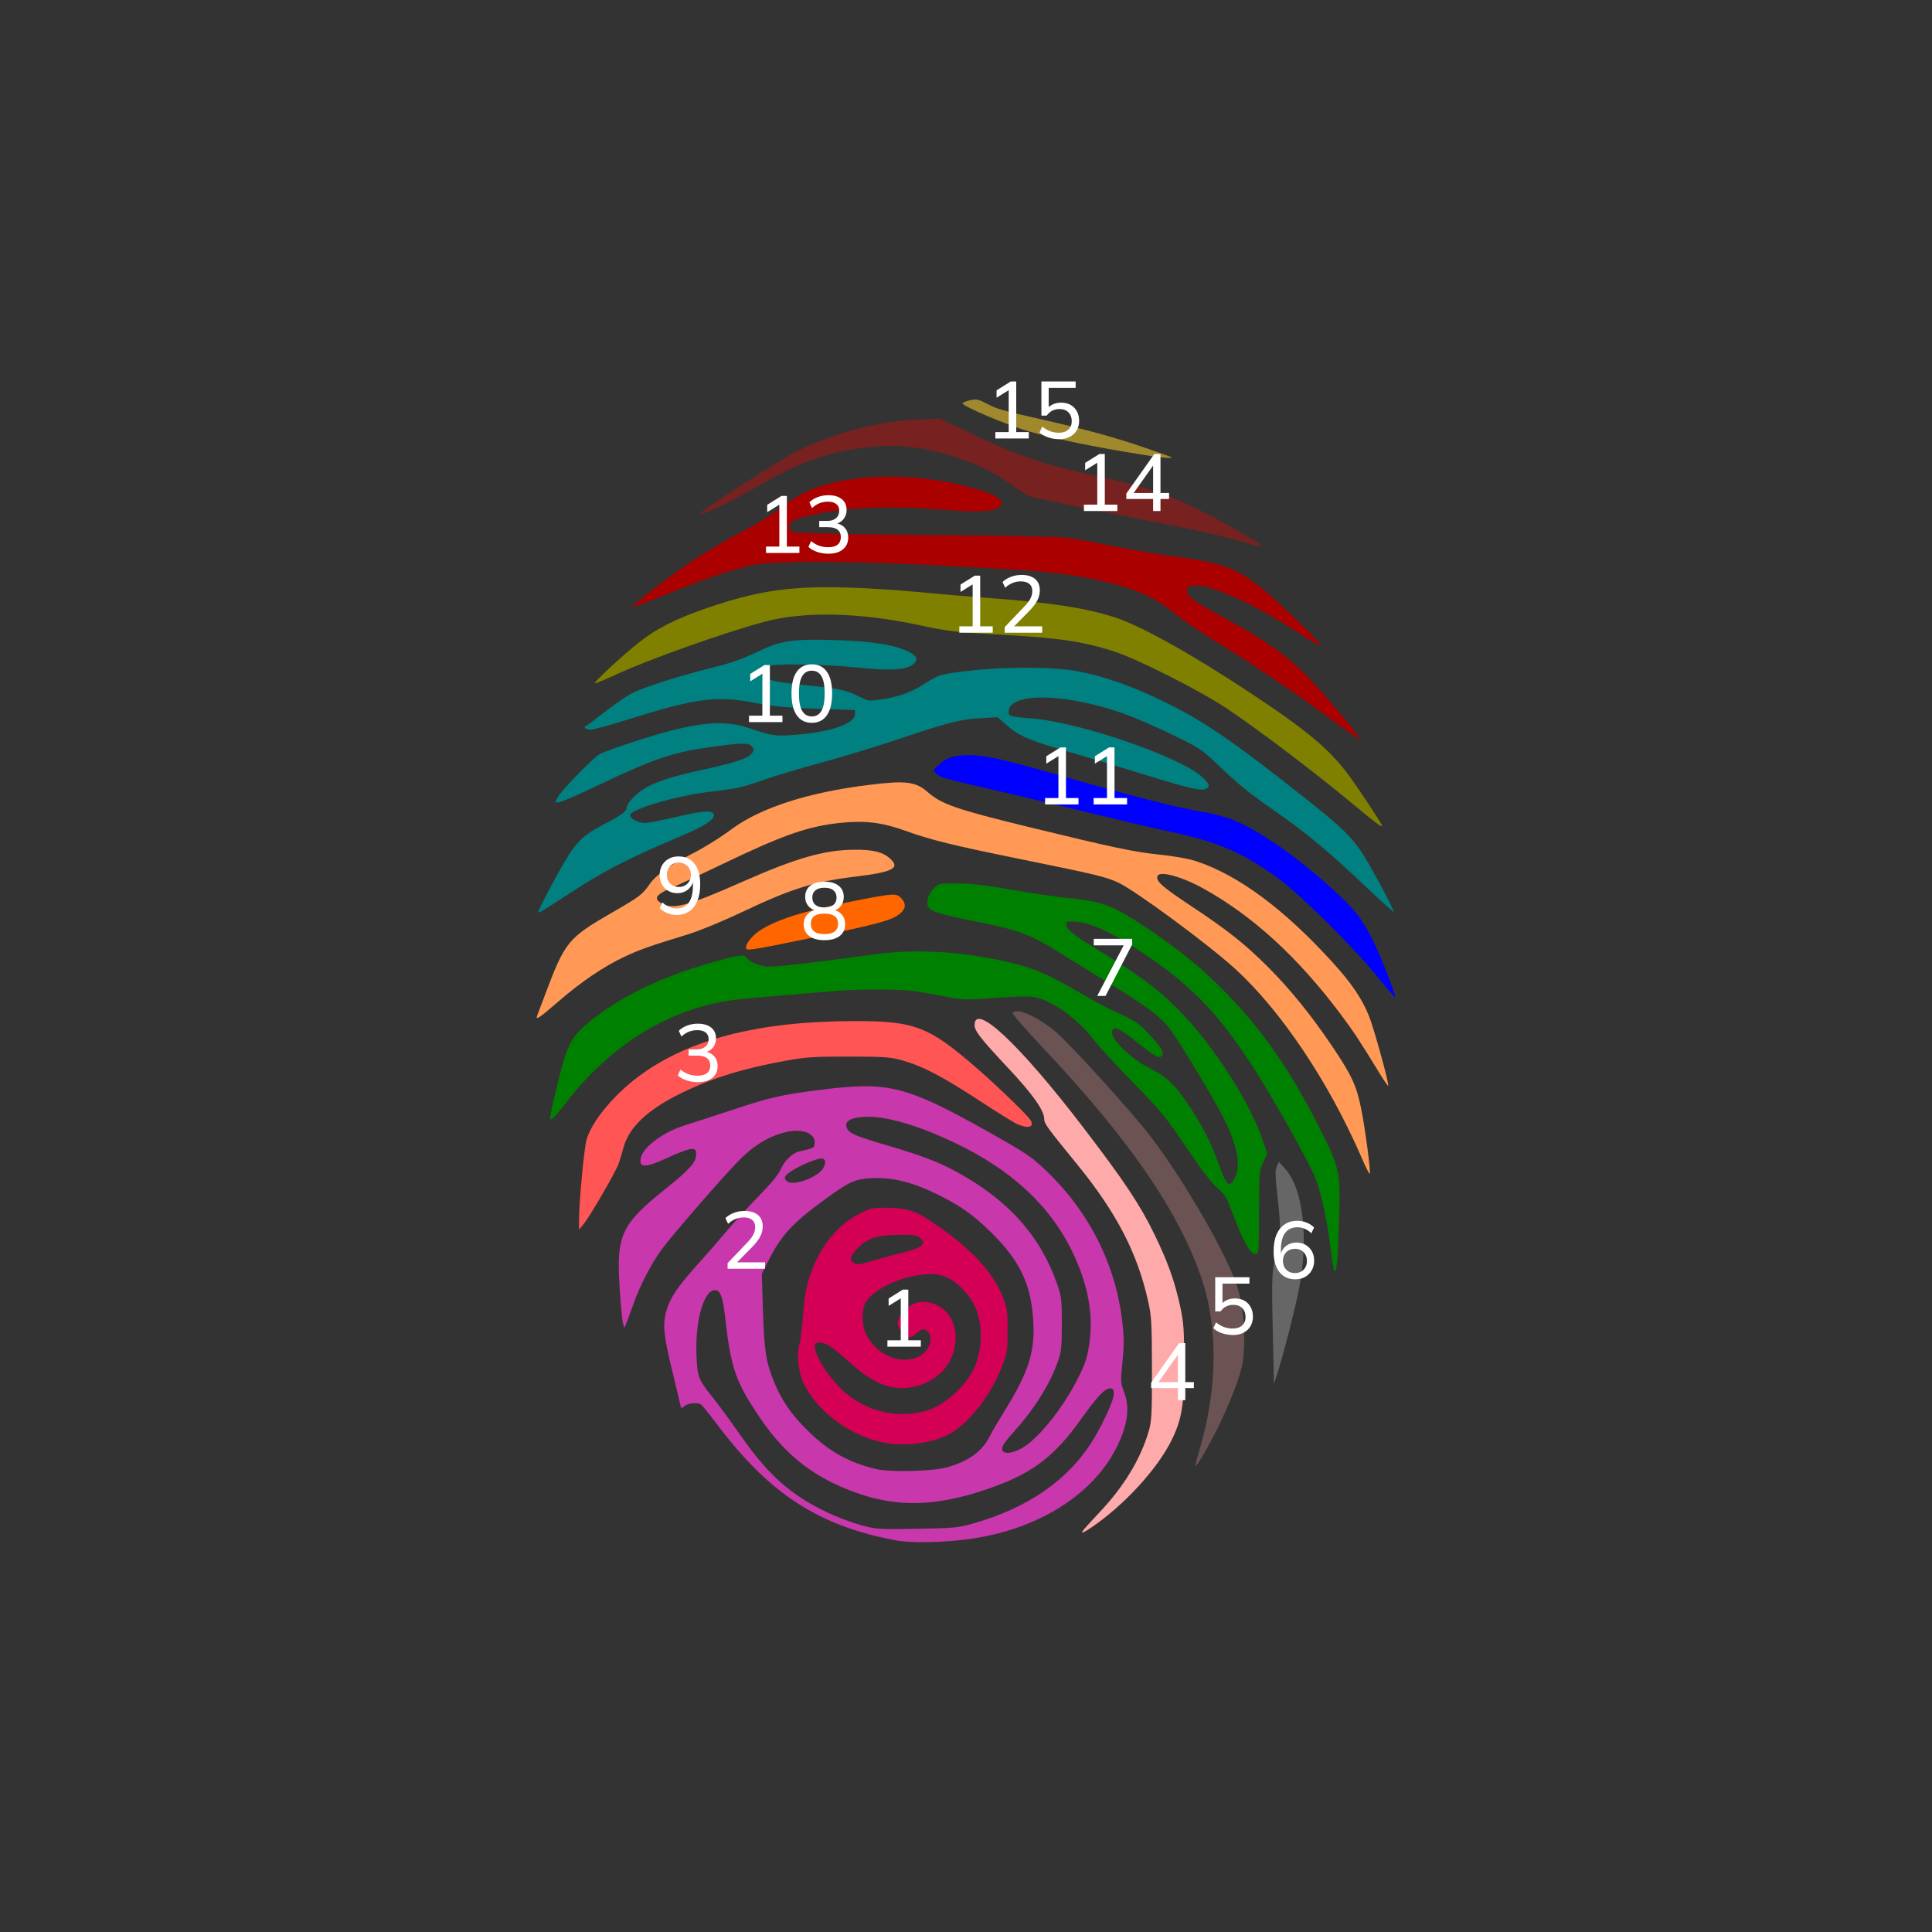 <svg xmlns="http://www.w3.org/2000/svg" xmlns:svg="http://www.w3.org/2000/svg" id="svg46706" width="800" height="800" version="1.1" viewBox="0 0 211.667 211.667"><rect x="0" y="0" width="211.667" height="211.667" fill="#333333" stroke="none"/><defs id="defs46703"><rect id="rect327232-3-6" width="617.001" height="951.625" x="2079.709" y="-1772.867"/><rect id="rect7967" width="617.001" height="951.625" x="2079.709" y="-1772.867"/><rect id="rect8909" width="617.001" height="951.625" x="2079.709" y="-1772.867"/><rect id="rect10201" width="617.001" height="951.625" x="2079.709" y="-1772.867"/><rect id="rect11265" width="617.001" height="951.625" x="2079.709" y="-1772.867"/><rect id="rect12463" width="617.001" height="951.625" x="2079.709" y="-1772.867"/><rect id="rect13790" width="617.001" height="951.625" x="2079.709" y="-1772.867"/><rect id="rect14336" width="617.001" height="951.625" x="2079.709" y="-1772.867"/><rect id="rect15344" width="617.001" height="951.625" x="2079.709" y="-1772.867"/><rect id="rect16208" width="617.001" height="951.625" x="2079.709" y="-1772.867"/><rect id="rect17282" width="617.001" height="951.625" x="2079.709" y="-1772.867"/><rect id="rect18152" width="617.001" height="951.625" x="2079.709" y="-1772.867"/><rect id="rect19706" width="617.001" height="951.625" x="2079.709" y="-1772.867"/><rect id="rect20354" width="617.001" height="951.625" x="2079.709" y="-1772.867"/><rect id="rect21920" width="617.001" height="951.625" x="2079.709" y="-1772.867"/><rect id="rect125938" width="2452.732" height="411.298" x="2079.709" y="-1772.867"/></defs><g id="layer1" transform="translate(38.912,-8.129)"><path id="circle57282" style="stroke-width:.265" d="m 178.443,225.087 a 0.397,0.397 0 0 1 -0.397,0.397 0.397,0.397 0 0 1 -0.397,-0.397 0.397,0.397 0 0 1 0.397,-0.397 0.397,0.397 0 0 1 0.397,0.397 z"/><path style="fill:#c837ab;fill-rule:evenodd;stroke-width:492.341;stroke-linecap:round;stroke-linejoin:round;paint-order:stroke fill markers;stop-color:#000" id="path2960" d="m 59.211,176.886 c -8.372,-1.577 -13.742,-5.035 -19.398,-12.494 -0.947,-1.248 -1.809,-2.324 -1.917,-2.391 -0.404,-0.249 -1.464,-0.149 -1.819,0.172 -0.352,0.319 -0.367,0.31 -0.49,-0.289 -0.07,-0.34 -0.456,-1.956 -0.858,-3.592 -0.931,-3.79 -1.057,-5.072 -0.642,-6.525 0.404,-1.418 1.231,-2.665 3.243,-4.894 0.89,-0.986 2.36,-2.671 3.267,-3.745 0.907,-1.074 2.554,-2.874 3.658,-4 1.325,-1.349 2.131,-2.336 2.369,-2.895 0.399,-0.941 1.283,-1.789 2.045,-1.961 1.599,-0.361 1.613,-0.368 1.671,-0.864 0.127,-1.078 -1.286,-1.663 -3.059,-1.267 -1.865,0.417 -3.56,1.427 -5.207,3.103 -1.936,1.969 -7.496,8.376 -8.553,9.855 -1.118,1.564 -2.354,3.957 -3.018,5.842 -0.306,0.87 -0.659,1.832 -0.784,2.139 l -0.227,0.558 -0.153,-0.535 c -0.084,-0.294 -0.248,-2.019 -0.363,-3.833 -0.374,-5.861 0.149,-6.987 5.068,-10.926 2.601,-2.083 3.308,-2.879 3.308,-3.723 0,-0.545 -0.055,-0.609 -0.531,-0.609 -0.292,0 -1.344,0.38 -2.337,0.844 -2.678,1.251 -3.44,1.282 -3.187,0.128 0.267,-1.215 2.469,-2.84 4.846,-3.576 0.716,-0.222 3.06,-0.983 5.209,-1.692 4.284,-1.413 5.242,-1.63 9.732,-2.201 7.308,-0.93 9.278,-0.436 18.191,4.564 4.129,2.316 4.78,2.748 6.279,4.165 4.849,4.585 7.786,10.398 8.511,16.846 0.177,1.575 0.177,2.486 -0.002,4.258 -0.216,2.138 -0.208,2.305 0.157,3.232 0.691,1.753 0.435,3.674 -0.824,6.174 -2.578,5.119 -8.527,8.865 -15.79,9.944 -2.956,0.439 -6.62,0.52 -8.394,0.186 z m 8.438,-1.832 c 6.127,-1.721 10.632,-4.882 13.282,-9.322 1.151,-1.928 2.185,-4.234 2.185,-4.873 0,-0.517 -0.068,-0.615 -0.427,-0.615 -0.563,0 -1.421,0.917 -3.22,3.442 -2.718,3.815 -5.055,5.66 -9.096,7.181 -5.891,2.217 -10.359,2.513 -14.952,0.989 -4.805,-1.595 -8.163,-4.12 -10.976,-8.254 -2.786,-4.095 -3.28,-5.518 -3.937,-11.351 -0.218,-1.941 -0.476,-2.665 -0.98,-2.762 -1.247,-0.24 -2.283,3.159 -2.138,7.015 0.093,2.481 0.203,2.77 1.814,4.765 0.578,0.716 1.926,2.555 2.995,4.086 3.052,4.372 5.511,6.559 9.526,8.474 1.048,0.5 2.701,1.123 3.673,1.385 1.708,0.46 1.914,0.474 6.139,0.404 4.029,-0.067 4.508,-0.111 6.112,-0.562 z m -2.873,-6.149 c 2.378,-0.651 3.869,-1.713 4.706,-3.352 0.259,-0.508 1.018,-1.805 1.686,-2.884 2.641,-4.263 3.335,-6.469 3.117,-9.905 -0.253,-3.978 -1.466,-6.514 -4.589,-9.591 -1.965,-1.937 -3.304,-2.89 -5.81,-4.138 -2.757,-1.373 -4.956,-1.931 -7.22,-1.831 -1.822,0.08 -2.454,0.35 -4.838,2.065 -3.823,2.751 -5.109,4.116 -6.526,6.929 l -0.75,1.488 0.121,4 c 0.132,4.388 0.344,5.736 1.236,7.88 0.862,2.07 1.889,3.55 3.698,5.328 2.311,2.271 4.51,3.494 7.556,4.2 1.484,0.344 6.08,0.23 7.611,-0.19 z m 8.061,-2.007 c 1.759,-0.878 4.426,-4.085 6.173,-7.422 1.026,-1.961 1.266,-2.725 1.497,-4.778 0.328,-2.911 -0.339,-6.151 -1.947,-9.453 -2.773,-5.694 -7.736,-9.902 -15.342,-13.007 -2.699,-1.101 -5.273,-1.759 -6.886,-1.759 -2.008,0 -2.869,0.468 -2.416,1.314 0.289,0.539 0.959,0.818 4.422,1.838 3.698,1.089 5.544,1.79 7.478,2.84 5.718,3.105 9.259,7.049 11.104,12.37 0.462,1.334 0.503,1.68 0.501,4.333 -0.002,2.512 -0.055,3.039 -0.422,4.093 -0.833,2.394 -2.497,5.098 -4.558,7.403 -0.576,0.644 -1.181,1.376 -1.345,1.626 -0.663,1.011 0.274,1.334 1.742,0.601 z M 49.472,137.369 c 0.529,-0.201 1.199,-0.593 1.49,-0.872 0.555,-0.531 0.7,-1.261 0.283,-1.421 -0.519,-0.2 -3.462,1.134 -4.04,1.83 -0.176,0.212 -0.174,0.331 0.007,0.55 0.316,0.381 1.111,0.35 2.26,-0.086 z"/><path style="fill:#f55;fill-rule:evenodd;stroke-width:492.341;stroke-linecap:round;stroke-linejoin:round;paint-order:stroke fill markers;stop-color:#000" id="path3036" d="m 24.525,141.888 c -0.016,-1.807 0.554,-7.965 0.825,-8.906 0.569,-1.974 2.892,-4.803 5.647,-6.879 5.437,-4.095 13.174,-6.092 23.656,-6.105 6.727,-0.01 8.2,0.568 13.673,5.352 2.261,1.976 5.446,5.075 5.695,5.541 0.409,0.764 -0.372,0.928 -1.596,0.336 -0.419,-0.203 -2.308,-1.381 -4.198,-2.618 -3.889,-2.545 -6.114,-3.702 -8.272,-4.301 -1.339,-0.372 -1.926,-0.414 -5.86,-0.419 -3.778,-0.01 -4.7,0.053 -6.79,0.427 -4.72,0.845 -8.112,1.89 -11.534,3.553 -3.739,1.817 -5.817,3.788 -6.402,6.074 -0.128,0.5 -0.354,1.254 -0.502,1.675 -0.314,0.894 -3.096,5.693 -3.83,6.607 l -0.503,0.627 z"/><path style="fill:#faa;fill-rule:evenodd;stroke-width:492.341;stroke-linecap:round;stroke-linejoin:round;paint-order:stroke fill markers;stop-color:#000" id="path3151" d="m 79.878,175.639 c 0.195,-0.23 1.024,-1.134 1.843,-2.009 2.577,-2.756 4.354,-5.724 5.229,-8.735 0.311,-1.069 0.351,-1.854 0.344,-6.79 -0.007,-5.048 -0.047,-5.756 -0.416,-7.411 -1.179,-5.287 -3.471,-9.713 -7.749,-14.961 -3.382,-4.149 -3.64,-4.506 -3.64,-5.035 0,-0.889 -1.279,-2.709 -3.766,-5.358 -3.168,-3.376 -3.861,-4.255 -3.861,-4.902 0,-2.53 4.951,2.126 11.866,11.159 4.541,5.932 6.256,8.509 7.861,11.813 1.452,2.989 2.213,5.13 2.812,7.906 0.362,1.678 0.422,2.517 0.429,5.953 0.009,4.731 -0.249,6.343 -1.387,8.65 -1.555,3.154 -5.224,7.146 -8.778,9.55 -1.026,0.694 -1.275,0.748 -0.786,0.171 z"/><path style="fill:#6c5353;fill-rule:evenodd;stroke-width:492.341;stroke-linecap:round;stroke-linejoin:round;paint-order:stroke fill markers;stop-color:#000" id="path3264" d="m 92.05,168.695 c -0.002,-0.11 0.2,-0.882 0.449,-1.717 1.968,-6.574 2.065,-13.309 0.27,-18.67 -2.464,-7.361 -7.911,-15.295 -17.448,-25.417 -1.86,-1.973 -3.331,-3.669 -3.271,-3.767 0.403,-0.652 2.758,0.386 4.739,2.089 1.678,1.442 8.382,8.837 10.351,11.419 3.65,4.785 8.294,12.807 9.45,16.324 0.586,1.783 0.891,4.224 0.806,6.451 -0.07,1.848 -0.176,2.418 -0.772,4.186 -0.379,1.125 -1.266,3.218 -1.969,4.651 -1.254,2.552 -2.598,4.847 -2.607,4.451 z"/><path style="fill:green;fill-rule:evenodd;stroke-width:492.341;stroke-linecap:round;stroke-linejoin:round;paint-order:stroke fill markers;stop-color:#000" id="path3340" d="m 106.858,144.832 c -0.387,-3.143 -1.032,-6.067 -1.713,-7.773 -0.281,-0.703 -1.598,-3.203 -2.927,-5.556 -6.004,-10.631 -9.207,-14.457 -15.846,-18.924 -3.163,-2.128 -5.762,-3.364 -7.28,-3.46 -1.093,-0.069 -1.184,-0.046 -1.184,0.305 0,0.482 0.806,1.145 3.101,2.548 4.88,2.984 6.824,4.411 9.102,6.684 3.798,3.788 8.04,10.384 9.407,14.63 l 0.403,1.252 -0.449,0.995 c -0.435,0.963 -0.449,1.138 -0.449,5.456 0,3.965 -0.034,4.468 -0.301,4.52 -0.647,0.126 -1.378,-1.186 -2.855,-5.126 -0.414,-1.104 -0.676,-1.495 -1.432,-2.132 -0.618,-0.521 -1.737,-1.985 -3.373,-4.414 -2.231,-3.312 -2.746,-3.94 -5.808,-7.076 -1.848,-1.893 -3.752,-3.955 -4.231,-4.582 -1.937,-2.536 -4.873,-4.615 -6.849,-4.849 -0.53,-0.063 -2.429,0 -4.221,0.133 -3.13,0.237 -3.338,0.231 -5.325,-0.157 -1.137,-0.222 -2.654,-0.486 -3.37,-0.587 -1.671,-0.235 -6.115,-0.24 -8.743,-0.01 -1.126,0.099 -3.679,0.311 -5.674,0.471 -1.995,0.16 -4.339,0.378 -5.209,0.484 -7.083,0.861 -13.693,4.911 -18.64,11.421 -0.999,1.314 -1.638,1.934 -1.638,1.587 0,-0.524 1.154,-5.357 1.596,-6.684 0.609,-1.829 1.11,-2.572 2.539,-3.763 3.586,-2.99 8.405,-5.274 14.654,-6.945 2.012,-0.538 2.524,-0.579 2.735,-0.22 0.226,0.386 1.174,0.812 2.105,0.947 0.763,0.11 3.913,-0.24 11.997,-1.333 3.504,-0.474 7.383,-0.403 11.13,0.204 5.149,0.834 7.084,1.524 11.342,4.048 1.249,0.74 2.94,1.647 3.759,2.016 2.329,1.049 2.551,1.198 3.854,2.58 1.279,1.355 1.623,1.974 1.285,2.311 -0.295,0.295 -0.8,0.01 -2.805,-1.611 -1.9,-1.531 -2.613,-1.786 -2.613,-0.934 0,0.837 2.196,2.915 4.064,3.847 1.966,0.981 2.837,1.82 4.489,4.327 1.405,2.132 2.279,3.851 3.049,5.998 0.943,2.631 1.232,2.898 1.838,1.705 0.696,-1.37 0.288,-3.514 -1.254,-6.593 -1.044,-2.085 -4.727,-8.185 -5.878,-9.734 -0.94,-1.266 -2.626,-2.538 -6.483,-4.891 -1.9,-1.159 -4.484,-2.754 -5.744,-3.545 -3.007,-1.888 -4.475,-2.428 -9.016,-3.318 -3.983,-0.78 -5.08,-1.136 -5.26,-1.703 -0.186,-0.587 0.091,-1.377 0.683,-1.943 0.555,-0.53 0.592,-0.537 2.642,-0.519 1.493,0.013 3.155,0.208 5.893,0.692 2.098,0.37 4.734,0.761 5.86,0.869 4.02,0.385 5.205,0.823 8.85,3.274 3.539,2.38 5.731,4.144 8.181,6.587 4.464,4.449 7.66,9.037 11.079,15.907 1.96,3.938 2.029,4.299 1.859,9.767 -0.128,4.123 -0.239,5.395 -0.473,5.395 -0.074,0 -0.278,-1.159 -0.452,-2.576 z"/><path style="fill:#666;fill-rule:evenodd;stroke-width:492.341;stroke-linecap:round;stroke-linejoin:round;paint-order:stroke fill markers;stop-color:#000" id="path3416" d="m 100.527,153.733 c -0.133,-6.069 -0.108,-6.48 0.532,-8.737 0.367,-1.296 0.364,-2.417 -0.016,-5.827 -0.249,-2.232 -0.263,-2.846 -0.075,-3.255 l 0.231,-0.505 0.718,0.806 c 1.949,2.189 2.562,7.616 1.485,13.146 -0.427,2.19 -1.588,6.738 -2.304,9.023 l -0.437,1.395 z"/><path style="fill:#f95;fill-rule:evenodd;stroke-width:492.341;stroke-linecap:round;stroke-linejoin:round;paint-order:stroke fill markers;stop-color:#000" id="path3566" d="m 110.28,134.998 c -3.592,-8.3 -8.817,-16.109 -13.869,-20.724 -2.915,-2.663 -10.88,-8.541 -12.798,-9.444 -1.349,-0.635 -2.386,-0.884 -10.949,-2.624 -7.198,-1.462 -9.603,-2.056 -12.352,-3.047 -2.553,-0.92 -4.419,-1.153 -7.079,-0.884 -3.579,0.363 -6.289,1.303 -12.855,4.459 -2.329,1.119 -4.904,2.32 -5.723,2.668 -1.748,0.743 -2.019,1.216 -1,1.743 1.249,0.646 2.85,0.205 8.788,-2.418 5.883,-2.599 8.922,-3.47 12.211,-3.502 2.086,-0.019 3.144,0.241 3.96,0.977 1.134,1.022 0.295,1.47 -3.654,1.948 -4.749,0.575 -7.094,1.304 -12.618,3.925 -2.081,0.987 -4.61,2.029 -5.86,2.413 -4.358,1.341 -5.203,1.639 -6.929,2.44 -2.285,1.061 -4.821,2.778 -7.361,4.985 -2.053,1.783 -2.474,2.056 -2.24,1.452 0.069,-0.179 0.419,-1.106 0.777,-2.06 2.27,-6.049 2.533,-6.375 7.472,-9.227 3.009,-1.738 3.283,-1.948 4.116,-3.159 0.6,-0.872 2.273,-2.081 4.251,-3.072 1.539,-0.771 3.26,-1.831 4.718,-2.906 3.166,-2.333 8.373,-4.004 15.036,-4.824 4.037,-0.497 5.095,-0.361 6.452,0.83 1.461,1.282 3.182,1.878 10.762,3.725 9.575,2.333 11.738,2.791 14.552,3.084 1.74,0.181 3.246,0.452 4.102,0.739 4.616,1.544 9.573,5.226 14.883,11.056 2.042,2.242 3.18,3.908 3.974,5.82 0.534,1.286 2.269,7.574 2.128,7.714 -0.037,0.037 -0.467,-0.586 -0.955,-1.385 -2.187,-3.583 -2.828,-4.554 -4.269,-6.475 -4.673,-6.228 -9.576,-10.72 -14.98,-13.727 -2.387,-1.328 -4.855,-2.004 -5.068,-1.388 -0.192,0.557 0.468,1.146 3.648,3.258 4.085,2.712 5.924,4.172 8.494,6.741 2.347,2.345 4.658,5.193 6.871,8.464 2.254,3.332 2.772,4.431 3.287,6.962 0.46,2.265 1.092,7.056 0.95,7.199 -0.047,0.047 -0.44,-0.734 -0.874,-1.736 z"/><path style="fill:#f60;fill-rule:evenodd;stroke-width:492.341;stroke-linecap:round;stroke-linejoin:round;paint-order:stroke fill markers;stop-color:#000" id="path3642" d="m 42.857,112.089 c -0.215,-0.347 0.512,-1.363 1.41,-1.968 1.893,-1.277 5.157,-2.28 11.21,-3.443 3.556,-0.683 3.834,-0.692 4.354,-0.138 0.519,0.552 0.513,1.077 -0.017,1.575 -0.86,0.807 -2.18,1.177 -9.998,2.801 -5.622,1.168 -6.835,1.372 -6.958,1.173 z"/><path style="fill:#00f;fill-rule:evenodd;stroke-width:492.341;stroke-linecap:round;stroke-linejoin:round;paint-order:stroke fill markers;stop-color:#000" id="path3829" d="m 112.031,115.182 c -2.526,-3.145 -8.239,-8.832 -10.746,-10.696 -3.89,-2.892 -6.714,-4.122 -12.073,-5.255 -1.507,-0.319 -5.651,-1.291 -9.209,-2.159 -3.558,-0.869 -8.101,-1.952 -10.096,-2.408 -5.227,-1.193 -5.888,-1.383 -6.263,-1.797 -0.328,-0.362 -0.319,-0.388 0.341,-0.993 0.815,-0.747 1.702,-1.019 3.317,-1.017 1.665,0 3.701,0.459 9.767,2.193 7.955,2.274 12.787,3.517 15.346,3.948 3.311,0.558 4.957,1.256 8.427,3.573 3.173,2.12 7.535,5.906 9.007,7.82 0.456,0.593 1.19,1.808 1.629,2.7 0.855,1.734 2.589,6.17 2.462,6.298 -0.042,0.042 -0.902,-0.951 -1.91,-2.207 z"/><path style="fill:teal;fill-rule:evenodd;stroke-width:492.341;stroke-linecap:round;stroke-linejoin:round;paint-order:stroke fill markers;stop-color:#000" id="path3905" d="m 20.052,108.065 c 0,-0.239 1.798,-3.682 2.856,-5.469 1.321,-2.231 2.076,-2.962 4.235,-4.098 1.991,-1.047 2.582,-1.462 2.582,-1.809 0,-0.467 0.909,-1.505 1.828,-2.085 1.223,-0.773 3.062,-1.388 6.179,-2.067 3.577,-0.779 5.038,-1.224 5.534,-1.686 0.492,-0.459 0.508,-0.617 0.103,-1.022 -0.343,-0.343 -1.268,-0.303 -4.84,0.208 -3.738,0.535 -5.808,1.241 -11.408,3.889 -3.959,1.872 -4.949,2.274 -5.137,2.086 -0.068,-0.068 0.113,-0.44 0.402,-0.826 0.814,-1.089 3.841,-4.148 4.388,-4.433 0.82,-0.429 5.34,-1.929 7.513,-2.494 4.267,-1.109 6.498,-1.177 9.135,-0.277 2.298,0.784 2.62,0.825 4.993,0.633 3.764,-0.304 6.333,-1.21 6.333,-2.231 v -0.458 l -4.186,-0.146 c -3.3,-0.115 -4.714,-0.249 -6.682,-0.631 -4.274,-0.83 -6.506,-0.543 -13.927,1.789 -1.973,0.62 -3.831,1.127 -4.128,1.127 -0.573,0 -0.905,-0.272 -0.515,-0.423 0.127,-0.049 1.11,-0.782 2.185,-1.629 1.074,-0.847 2.456,-1.768 3.069,-2.049 1.527,-0.698 5.204,-1.851 8.557,-2.686 2.047,-0.509 3.336,-0.959 4.837,-1.687 2.648,-1.284 3.911,-1.479 8.638,-1.334 3.849,0.119 6.315,0.485 7.781,1.155 1.136,0.519 1.365,0.902 0.848,1.419 -0.695,0.695 -2.451,0.816 -6.243,0.43 -3.834,-0.39 -9.252,-0.455 -10.047,-0.119 -0.316,0.133 -0.512,0.358 -0.512,0.588 0,0.78 1.121,1.103 5.209,1.497 3.193,0.308 4.23,0.528 5.475,1.159 1.114,0.565 1.148,0.57 2.545,0.368 1.856,-0.268 3.306,-0.791 4.703,-1.698 1.559,-1.012 1.768,-1.074 4.896,-1.435 4.169,-0.482 9.439,-0.447 12.09,0.082 2.925,0.583 5.984,1.678 9.451,3.383 4.29,2.11 7.588,4.382 15.627,10.766 3.633,2.885 4.725,3.943 5.907,5.726 0.891,1.343 3.578,6.367 3.462,6.473 -0.037,0.034 -1.53,-1.322 -3.317,-3.013 -3.838,-3.632 -6.323,-5.693 -9.708,-8.053 -2.913,-2.03 -3.903,-2.834 -6.324,-5.137 -1.668,-1.586 -1.998,-1.805 -4.651,-3.098 -1.571,-0.765 -3.747,-1.734 -4.837,-2.154 -6.546,-2.519 -13.366,-2.756 -13.366,-0.463 0,0.475 0.195,0.529 2.604,0.716 5.213,0.404 16.309,4.238 18.64,6.44 0.792,0.748 0.865,1.002 0.366,1.268 -0.491,0.263 -2.025,-0.097 -6.955,-1.633 -2.325,-0.724 -5.715,-1.745 -7.534,-2.268 -4.701,-1.352 -5.938,-1.864 -7.229,-2.994 l -1.086,-0.951 -1.868,0.105 c -2.234,0.125 -3.484,0.446 -9.216,2.363 -2.404,0.804 -6.106,1.929 -8.226,2.501 -2.12,0.571 -4.799,1.367 -5.953,1.768 -2.844,0.989 -3.2,1.07 -6.185,1.415 -3.588,0.415 -8.68,1.885 -8.807,2.543 -0.076,0.393 0.851,0.889 1.658,0.889 0.328,0 1.846,-0.298 3.372,-0.661 3.054,-0.728 4.142,-0.777 4.142,-0.185 0,0.512 -1.132,1.232 -3.535,2.249 -6.031,2.552 -8.587,3.873 -12.582,6.502 -2.532,1.666 -3.137,2.026 -3.137,1.864 z"/><path style="fill:olive;fill-rule:evenodd;stroke-width:492.341;stroke-linecap:round;stroke-linejoin:round;paint-order:stroke fill markers;stop-color:#000" id="path3981" d="M 108.974,95.945 C 105.036,92.671 98.783,87.942 95.487,85.744 92.615,83.829 85.833,80.387 83.258,79.538 79.805,78.4 77.063,77.999 70.28,77.641 65.953,77.413 64.915,77.289 61.909,76.642 55.291,75.217 49.213,75.078 44.837,76.249 c -4.308,1.153 -12.691,4.132 -16.201,5.756 -1.262,0.584 -2.332,1.026 -2.376,0.981 -0.122,-0.122 2.848,-2.885 4.707,-4.377 1.995,-1.602 4.171,-2.703 7.754,-3.925 5.416,-1.846 9.031,-2.367 15.188,-2.188 2.097,0.061 5.53,0.278 7.627,0.483 2.098,0.205 5.613,0.503 7.813,0.663 6.697,0.486 10.53,1.067 13.766,2.087 2.874,0.905 8.388,3.972 14.975,8.329 6.234,4.123 8.687,6.179 10.776,9.028 1.139,1.553 3.641,5.33 3.641,5.496 0,0.252 -0.567,-0.171 -3.535,-2.638 z"/><path style="fill:#a00;fill-rule:evenodd;stroke-width:492.341;stroke-linecap:round;stroke-linejoin:round;paint-order:stroke fill markers;stop-color:#000" id="path4057" d="m 106.636,86.732 c -3.69,-2.716 -7.983,-5.619 -11.8,-7.978 -2.779,-1.718 -3.894,-2.478 -5.349,-3.645 -2.177,-1.746 -4.651,-2.739 -8.967,-3.598 -2.961,-0.589 -5.127,-0.802 -12.286,-1.207 -8.494,-0.481 -16.013,-0.707 -19.998,-0.603 -3.375,0.088 -4.147,0.166 -5.674,0.571 -2.352,0.624 -4.811,1.492 -8.734,3.086 -1.785,0.725 -3.32,1.294 -3.411,1.263 -0.261,-0.087 3.802,-3.222 6.564,-5.065 1.381,-0.922 3.769,-2.324 5.305,-3.116 1.66,-0.856 3.359,-1.896 4.186,-2.563 0.765,-0.617 1.978,-1.407 2.694,-1.756 4.036,-1.962 10.674,-2.332 16.836,-0.937 3.991,0.903 5.504,1.725 4.583,2.49 -0.619,0.514 -2.288,0.599 -6.018,0.308 -5.9,-0.46 -10.207,-0.317 -14.045,0.465 -2.298,0.468 -2.937,0.77 -2.937,1.385 0,0.368 0.131,0.486 0.698,0.63 0.39,0.099 6.723,0.222 14.371,0.279 7.88,0.059 14.343,0.187 15.255,0.301 0.87,0.109 3.217,0.527 5.216,0.929 1.999,0.402 4.678,0.867 5.953,1.033 5.861,0.761 7.39,1.295 10.222,3.564 1.947,1.56 6.65,6.116 6.486,6.282 -0.066,0.067 -1.071,-0.495 -2.232,-1.249 -3.128,-2.03 -5.665,-3.42 -7.915,-4.337 -2.122,-0.865 -3.281,-1.131 -4.066,-0.934 -0.388,0.098 -0.468,0.216 -0.421,0.62 0.071,0.61 0.581,0.965 4.337,3.019 4.023,2.2 6.261,3.745 8.346,5.763 1.742,1.686 6.388,7.195 6.214,7.369 -0.045,0.045 -1.58,-1.021 -3.411,-2.368 z"/><path style="fill:#782121;fill-rule:evenodd;stroke-width:492.341;stroke-linecap:round;stroke-linejoin:round;paint-order:stroke fill markers;stop-color:#000" id="path4133" d="m 96.51,67.286 c -1.177,-0.352 -4.483,-1.098 -7.348,-1.658 -7.17,-1.402 -14.21,-2.837 -15.034,-3.065 -0.377,-0.104 -1.353,-0.692 -2.168,-1.306 -3.234,-2.437 -8.801,-4.261 -13.007,-4.261 -4.759,0 -9.014,1.143 -13.386,3.598 -4.151,2.33 -4.624,2.581 -6.233,3.305 -0.909,0.409 -1.688,0.709 -1.731,0.665 -0.19,-0.19 9.049,-6.163 10.965,-7.089 4.098,-1.981 8.772,-3.192 13.062,-3.384 l 2.418,-0.109 2.603,1.246 c 5.837,2.795 8.484,3.726 14.006,4.928 6.416,1.396 8.582,2.143 13.143,4.532 2.265,1.186 5.501,3.075 5.501,3.21 0,0.161 -0.749,-0.01 -2.79,-0.613 z"/><path style="fill:#d40055;fill-rule:evenodd;stroke-width:492.341;stroke-linecap:round;stroke-linejoin:round;paint-order:stroke fill markers;stop-color:#000" id="path4246" d="m 57.197,166.018 c -3.461,-0.933 -6.594,-3.386 -8.047,-6.302 -0.602,-1.208 -0.811,-3.194 -0.464,-4.413 0.115,-0.403 0.291,-1.85 0.392,-3.215 0.143,-1.934 0.311,-2.868 0.762,-4.228 1.047,-3.156 3.013,-5.585 5.524,-6.82 1.149,-0.565 1.362,-0.607 3.007,-0.588 2.07,0.024 3.03,0.334 4.85,1.563 4.307,2.909 6.747,5.543 7.851,8.475 0.351,0.932 0.414,1.464 0.408,3.429 -0.007,2.153 -0.052,2.441 -0.6,3.885 -1.192,3.14 -3.655,6.3 -5.801,7.444 -2.111,1.125 -5.381,1.444 -7.882,0.77 z m 5.184,-3.269 c 1.986,-0.511 4.392,-2.583 5.391,-4.645 0.675,-1.393 0.938,-3.33 0.671,-4.946 -0.259,-1.57 -0.715,-2.525 -1.733,-3.629 -1.464,-1.588 -2.683,-2.019 -4.86,-1.717 -2.642,0.366 -5.27,1.742 -5.992,3.139 -0.375,0.726 -0.339,2.343 0.073,3.246 1.037,2.274 3.637,3.478 5.673,2.627 1.223,-0.511 1.853,-2.075 1.128,-2.8 -0.397,-0.397 -0.584,-0.37 -1.23,0.173 -0.681,0.573 -0.912,0.581 -1.399,0.046 -0.749,-0.823 -0.813,-1.134 -0.404,-1.961 0.402,-0.812 1.531,-1.528 2.407,-1.526 2.304,0.01 3.865,1.85 3.665,4.333 -0.22,2.739 -2.339,4.783 -5.272,5.083 -2.136,0.219 -3.942,-0.604 -6.573,-2.997 -1.648,-1.498 -2.358,-1.955 -3.041,-1.956 -0.424,0 -0.512,0.08 -0.512,0.47 0,1.074 1.773,3.733 3.387,5.079 2.427,2.025 5.603,2.753 8.619,1.978 z m -5.575,-16.523 c 0.811,-0.24 2.243,-0.625 3.182,-0.855 1.036,-0.254 1.836,-0.56 2.035,-0.779 0.313,-0.345 0.309,-0.378 -0.086,-0.773 -0.375,-0.375 -0.591,-0.411 -2.407,-0.406 -2.357,0.01 -3.528,0.414 -4.597,1.598 -0.727,0.805 -0.81,1.169 -0.327,1.451 0.454,0.264 0.542,0.255 2.2,-0.236 z"/><path style="fill:#a0892c;fill-rule:evenodd;stroke-width:492.341;stroke-linecap:round;stroke-linejoin:round;paint-order:stroke fill markers;stop-color:#000" id="path4322" d="m 84.418,57.648 c -4.69,-0.808 -7.733,-1.455 -10.535,-2.24 -2.457,-0.688 -7.589,-2.871 -7.339,-3.122 0.086,-0.085 0.48,-0.229 0.876,-0.32 0.618,-0.141 0.866,-0.089 1.744,0.365 1.243,0.644 1.543,0.73 6.232,1.793 4.793,1.087 7.873,1.935 11.242,3.095 1.491,0.513 2.745,0.966 2.788,1.006 0.223,0.209 -1.774,-0.022 -5.007,-0.579 z"/><g id="text327074-5-7" aria-label="2" transform="matrix(0.076,0,0,0.076,-118.008,274.325)" style="font-size:116.661px;line-height:1.1;white-space:pre;shape-inside:url(#rect327232-3-6);fill:#fff"><path d="m 2089.625,-1673.612 v -8.05 l 28.699,-30.099 q 5.6,-5.716 8.283,-10.966 2.8,-5.25 2.8,-10.849 0,-6.883 -4.316,-10.383 -4.2,-3.616 -12.366,-3.616 -6.3,0 -11.899,2.333 -5.483,2.216 -10.499,6.883 l -3.85,-8.283 q 4.783,-4.666 12.016,-7.466 7.35,-2.8 15.399,-2.8 12.599,0 19.482,5.833 6.883,5.716 6.883,16.449 0,7.816 -3.85,14.933 -3.733,7 -11.083,14.466 l -25.082,25.432 v -3.033 h 43.398 v 9.216 z" style="font-weight:500;font-family:Mulish;-inkscape-font-specification:'Mulish Medium'" id="path47347"/></g><g id="text7965" aria-label="1" transform="matrix(0.076,0,0,0.076,-100.846,282.862)" style="font-size:116.661px;line-height:1.1;white-space:pre;shape-inside:url(#rect7967);fill:#fff"><path d="m 2094.175,-1673.612 v -9.216 h 19.249 v -63.814 h 5.483 l -22.982,14.233 v -10.616 l 20.532,-12.833 h 7.816 v 73.03 h 18.082 v 9.216 z" style="font-weight:500;font-family:Mulish;-inkscape-font-specification:'Mulish Medium'" id="path47344"/></g><g id="text8907" aria-label="3" transform="matrix(0.076,0,0,0.076,-123.137,253.806)" style="font-size:116.661px;line-height:1.1;white-space:pre;shape-inside:url(#rect8909);fill:#fff"><path d="m 2114.124,-1672.562 q -8.4,0 -16.099,-2.567 -7.583,-2.567 -12.716,-7.233 l 3.85,-8.399 q 5.716,4.666 11.783,6.766 6.066,2.1 12.833,2.1 8.983,0 13.649,-3.733 4.667,-3.85 4.667,-10.966 0,-7 -4.783,-10.616 -4.667,-3.616 -13.766,-3.616 h -12.599 v -8.983 h 11.783 q 7.7,0 12.366,-3.966 4.667,-3.966 4.667,-10.85 0,-6.3 -4.316,-9.566 -4.2,-3.383 -12.016,-3.383 -13.183,0 -22.866,9.216 l -3.85,-8.283 q 4.9,-4.9 12.133,-7.583 7.233,-2.683 15.283,-2.683 12.249,0 19.249,5.6 7,5.6 7,15.633 0,7.583 -4.316,13.066 -4.2,5.366 -11.549,7.116 v -1.283 q 8.633,1.516 13.416,7.116 4.783,5.483 4.783,13.766 0,10.849 -7.7,17.149 -7.583,6.183 -20.882,6.183 z" style="font-weight:500;font-family:Mulish;-inkscape-font-specification:'Mulish Medium'" id="path47341"/></g><g id="text10199" aria-label="4" transform="matrix(0.076,0,0,0.076,-71.279,288.724)" style="font-size:116.661px;line-height:1.1;white-space:pre;shape-inside:url(#rect10201);fill:#fff"><path d="m 2123.923,-1673.612 v -17.383 h -38.615 v -7.816 l 40.365,-57.047 h 8.866 v 56.231 h 12.366 v 8.633 h -12.366 v 17.383 z m 0,-26.015 v -43.398 h 2.683 l -32.548,45.965 v -2.567 z" style="font-weight:500;font-family:Mulish;-inkscape-font-specification:'Mulish Medium'" id="path47338"/></g><g id="text11263" aria-label="5" transform="matrix(0.076,0,0,0.076,-64.658,281.507)" style="font-size:116.661px;line-height:1.1;white-space:pre;shape-inside:url(#rect11265);fill:#fff"><path d="m 2116.107,-1672.562 q -5.366,0 -10.616,-1.167 -5.133,-1.167 -9.683,-3.267 -4.55,-2.217 -7.933,-5.367 l 3.85,-8.399 q 5.716,4.55 11.666,6.766 5.95,2.1 12.483,2.1 8.633,0 13.533,-4.55 4.9,-4.55 4.9,-12.133 0,-7.816 -4.666,-12.599 -4.666,-4.9 -12.949,-4.9 -5.716,0 -10.383,2.333 -4.55,2.217 -8.05,7.116 h -7.7 v -49.231 h 49.348 v 9.216 h -38.848 v 31.148 h -2.8 q 3.15,-4.666 8.516,-7.233 5.483,-2.567 12.249,-2.567 7.933,0 13.649,3.267 5.833,3.267 8.983,9.216 3.267,5.833 3.267,13.649 0,7.816 -3.5,13.883 -3.5,5.95 -10.033,9.333 -6.416,3.383 -15.283,3.383 z" style="font-weight:500;font-family:Mulish;-inkscape-font-specification:'Mulish Medium'" id="path47335"/></g><g id="text12461" aria-label="6" transform="matrix(0.076,0,0,0.076,-57.913,275.402)" style="font-size:116.661px;line-height:1.1;white-space:pre;shape-inside:url(#rect12463);fill:#fff"><path d="m 2117.39,-1672.562 q -15.049,0 -23.216,-10.616 -8.166,-10.616 -8.166,-29.632 0,-14.233 4.083,-24.032 4.2,-9.8 11.899,-14.933 7.7,-5.133 18.433,-5.133 6.533,0 13.066,2.567 6.533,2.567 10.85,7.116 l -3.966,8.4 q -4.316,-4.433 -9.566,-6.533 -5.133,-2.217 -10.499,-2.217 -11.549,0 -17.733,8.283 -6.066,8.166 -6.066,24.382 v 10.383 h -1.167 q 0.817,-6.533 3.966,-11.2 3.267,-4.666 8.283,-7.233 5.133,-2.567 11.549,-2.567 7.35,0 13.066,3.383 5.716,3.383 8.983,9.216 3.267,5.833 3.267,13.533 0,7.7 -3.5,13.883 -3.5,6.066 -9.566,9.566 -6.066,3.383 -13.999,3.383 z m -0.583,-8.983 q 5.133,0 8.983,-2.217 3.966,-2.216 6.066,-6.183 2.216,-3.966 2.216,-9.1 0,-5.133 -2.216,-9.1 -2.1,-3.966 -6.066,-6.183 -3.85,-2.216 -8.983,-2.216 -5.133,0 -9.1,2.216 -3.85,2.217 -6.066,6.183 -2.217,3.966 -2.217,9.1 0,5.133 2.217,9.1 2.216,3.966 6.066,6.183 3.966,2.217 9.1,2.217 z" style="font-weight:500;font-family:Mulish;-inkscape-font-specification:'Mulish Medium'" id="path47332"/></g><g id="text13787" aria-label="7" transform="matrix(0.076,0,0,0.076,-77.699,244.434)" style="font-size:116.661px;line-height:1.1;white-space:pre;shape-inside:url(#rect13790);fill:#fff"><path d="m 2092.075,-1673.612 40.481,-77.346 v 4.433 h -45.498 v -9.333 h 55.414 v 8.05 l -38.382,74.196 z" style="font-weight:500;font-family:Mulish;-inkscape-font-specification:'Mulish Medium'" id="path47329"/></g><g id="text14334" aria-label="8" transform="matrix(0.076,0,0,0.076,-109.306,238.247)" style="font-size:116.661px;line-height:1.1;white-space:pre;shape-inside:url(#rect14336);fill:#fff"><path d="m 2114.707,-1672.562 q -14.233,0 -22.049,-6.066 -7.816,-6.066 -7.816,-16.916 0,-8.516 5.25,-14.116 5.366,-5.716 13.883,-6.883 v 1.867 q -7.816,-1.633 -12.483,-7.116 -4.55,-5.483 -4.55,-13.183 0,-10.266 7.35,-16.099 7.466,-5.833 20.416,-5.833 13.066,0 20.416,5.833 7.466,5.833 7.466,16.099 0,7.7 -4.433,13.299 -4.316,5.6 -12.016,7 v -1.867 q 8.516,1.167 13.416,6.883 5.016,5.6 5.016,14.116 0,10.849 -7.816,16.916 -7.7,6.066 -22.049,6.066 z m 0,-8.75 q 9.916,0 14.699,-3.733 4.9,-3.733 4.9,-11.083 0,-7.466 -4.9,-11.083 -4.783,-3.616 -14.699,-3.616 -9.8,0 -14.699,3.616 -4.9,3.616 -4.9,11.083 0,7.35 4.9,11.083 4.9,3.733 14.699,3.733 z m 0,-38.382 q 8.516,0 12.949,-3.733 4.55,-3.85 4.55,-10.616 0,-6.65 -4.55,-10.383 -4.433,-3.733 -12.949,-3.733 -8.4,0 -12.949,3.733 -4.55,3.733 -4.55,10.383 0,6.766 4.55,10.616 4.55,3.733 12.949,3.733 z" style="font-weight:500;font-family:Mulish;-inkscape-font-specification:'Mulish Medium'" id="path47326"/></g><g id="text15342" aria-label="9" transform="matrix(0.076,0,0,0.076,-125.106,235.484)" style="font-size:116.661px;line-height:1.1;white-space:pre;shape-inside:url(#rect15344);fill:#fff"><path d="m 2109.108,-1672.562 q -6.533,0 -13.066,-2.683 -6.533,-2.683 -10.849,-7.116 l 3.966,-8.283 q 4.316,4.316 9.45,6.533 5.25,2.217 10.616,2.217 11.433,0 17.616,-8.166 6.183,-8.283 6.183,-24.499 v -10.383 h 1.167 q -0.7,6.416 -4.083,11.199 -3.267,4.667 -8.283,7.233 -5.016,2.567 -11.433,2.567 -7.35,0 -13.066,-3.383 -5.716,-3.383 -8.983,-9.216 -3.267,-5.95 -3.267,-13.533 0,-7.816 3.383,-13.883 3.5,-6.066 9.566,-9.45 6.066,-3.5 13.999,-3.5 15.166,0 23.332,10.616 8.166,10.499 8.166,29.632 0,14.116 -4.2,24.032 -4.083,9.8 -11.783,14.933 -7.7,5.133 -18.432,5.133 z m 3.616,-40.365 q 5.133,0 8.983,-2.217 3.966,-2.217 6.183,-6.183 2.216,-3.966 2.216,-9.1 0,-5.25 -2.216,-9.1 -2.217,-3.966 -6.183,-6.183 -3.85,-2.333 -8.983,-2.333 -5.133,0 -9.1,2.333 -3.85,2.217 -6.066,6.183 -2.1,3.85 -2.1,9.1 0,5.133 2.1,9.1 2.217,3.966 6.066,6.183 3.966,2.217 9.1,2.217 z" style="font-weight:500;font-family:Mulish;-inkscape-font-specification:'Mulish Medium'" id="path47323"/></g><g id="text16206" aria-label="10" transform="matrix(0.076,0,0,0.076,-116.009,214.434)" style="font-size:116.661px;line-height:1.1;white-space:pre;shape-inside:url(#rect16208);fill:#fff"><path d="m 2094.175,-1673.612 v -9.216 h 19.249 v -63.814 h 5.483 l -22.982,14.233 v -10.616 l 20.532,-12.833 h 7.816 v 73.03 h 18.082 v 9.216 z" style="font-weight:500;font-family:Mulish;-inkscape-font-specification:'Mulish Medium'" id="path47318"/><path d="m 2184.704,-1672.562 q -14.116,0 -21.699,-10.85 -7.583,-10.966 -7.583,-31.382 0,-20.766 7.583,-31.382 7.583,-10.733 21.699,-10.733 14.233,0 21.699,10.733 7.583,10.616 7.583,31.265 0,20.532 -7.583,31.498 -7.583,10.85 -21.699,10.85 z m 0,-9.216 q 9.333,0 13.883,-8.05 4.666,-8.05 4.666,-25.082 0,-17.032 -4.666,-24.849 -4.55,-7.933 -13.883,-7.933 -9.216,0 -13.883,7.933 -4.666,7.816 -4.666,24.849 0,17.032 4.666,25.082 4.667,8.05 13.883,8.05 z" style="font-weight:500;font-family:Mulish;-inkscape-font-specification:'Mulish Medium'" id="path47320"/></g><g id="text17280" aria-label="11" transform="matrix(0.076,0,0,0.076,-83.572,223.456)" style="font-size:116.661px;line-height:1.1;white-space:pre;shape-inside:url(#rect17282);fill:#fff"><path d="m 2094.175,-1673.612 v -9.216 h 19.249 v -63.814 h 5.483 l -22.982,14.233 v -10.616 l 20.532,-12.833 h 7.816 v 73.03 h 18.082 v 9.216 z" style="font-weight:500;font-family:Mulish;-inkscape-font-specification:'Mulish Medium'" id="path47313"/><path d="m 2164.171,-1673.612 v -9.216 h 19.249 v -63.814 h 5.483 l -22.982,14.233 v -10.616 l 20.532,-12.833 h 7.816 v 73.03 h 18.082 v 9.216 z" style="font-weight:500;font-family:Mulish;-inkscape-font-specification:'Mulish Medium'" id="path47315"/></g><g id="text18150" aria-label="12" transform="matrix(0.076,0,0,0.076,-92.969,204.641)" style="font-size:116.661px;line-height:1.1;white-space:pre;shape-inside:url(#rect18152);fill:#fff"><path d="m 2094.175,-1673.612 v -9.216 h 19.249 v -63.814 h 5.483 l -22.982,14.233 v -10.616 l 20.532,-12.833 h 7.816 v 73.03 h 18.082 v 9.216 z" style="font-weight:500;font-family:Mulish;-inkscape-font-specification:'Mulish Medium'" id="path47308"/><path d="m 2159.622,-1673.612 v -8.05 l 28.699,-30.099 q 5.6,-5.716 8.283,-10.966 2.8,-5.25 2.8,-10.849 0,-6.883 -4.316,-10.383 -4.2,-3.616 -12.366,-3.616 -6.3,0 -11.899,2.333 -5.483,2.216 -10.499,6.883 l -3.85,-8.283 q 4.783,-4.666 12.016,-7.466 7.35,-2.8 15.399,-2.8 12.599,0 19.482,5.833 6.883,5.716 6.883,16.449 0,7.816 -3.85,14.933 -3.733,7 -11.083,14.466 l -25.082,25.432 v -3.033 h 43.398 v 9.216 z" style="font-weight:500;font-family:Mulish;-inkscape-font-specification:'Mulish Medium'" id="path47310"/></g><g id="text19704" aria-label="13" transform="matrix(0.076,0,0,0.076,-114.149,195.907)" style="font-size:116.661px;line-height:1.1;white-space:pre;shape-inside:url(#rect19706);fill:#fff"><path d="m 2094.175,-1673.612 v -9.216 h 19.249 v -63.814 h 5.483 l -22.982,14.233 v -10.616 l 20.532,-12.833 h 7.816 v 73.03 h 18.082 v 9.216 z" style="font-weight:500;font-family:Mulish;-inkscape-font-specification:'Mulish Medium'" id="path47303"/><path d="m 2184.12,-1672.562 q -8.4,0 -16.099,-2.567 -7.583,-2.567 -12.716,-7.233 l 3.85,-8.399 q 5.716,4.666 11.783,6.766 6.066,2.1 12.833,2.1 8.983,0 13.649,-3.733 4.666,-3.85 4.666,-10.966 0,-7 -4.783,-10.616 -4.666,-3.616 -13.766,-3.616 h -12.599 v -8.983 h 11.783 q 7.7,0 12.366,-3.966 4.667,-3.966 4.667,-10.85 0,-6.3 -4.316,-9.566 -4.2,-3.383 -12.016,-3.383 -13.183,0 -22.866,9.216 l -3.85,-8.283 q 4.9,-4.9 12.133,-7.583 7.233,-2.683 15.283,-2.683 12.249,0 19.249,5.6 7,5.6 7,15.633 0,7.583 -4.316,13.066 -4.2,5.366 -11.55,7.116 v -1.283 q 8.633,1.516 13.416,7.116 4.783,5.483 4.783,13.766 0,10.849 -7.7,17.149 -7.583,6.183 -20.882,6.183 z" style="font-weight:500;font-family:Mulish;-inkscape-font-specification:'Mulish Medium'" id="path47305"/></g><g id="text20352" aria-label="14" transform="matrix(0.076,0,0,0.076,-79.316,191.313)" style="font-size:116.661px;line-height:1.1;white-space:pre;shape-inside:url(#rect20354);fill:#fff"><path d="m 2094.175,-1673.612 v -9.216 h 19.249 v -63.814 h 5.483 l -22.982,14.233 v -10.616 l 20.532,-12.833 h 7.816 v 73.03 h 18.082 v 9.216 z" style="font-weight:500;font-family:Mulish;-inkscape-font-specification:'Mulish Medium'" id="path47298"/><path d="m 2193.92,-1673.612 v -17.383 h -38.615 v -7.816 l 40.365,-57.047 h 8.866 v 56.231 h 12.366 v 8.633 h -12.366 v 17.383 z m 0,-26.015 v -43.398 h 2.683 l -32.548,45.965 v -2.567 z" style="font-weight:500;font-family:Mulish;-inkscape-font-specification:'Mulish Medium'" id="path47300"/></g><g id="text21918" aria-label="15" transform="matrix(0.076,0,0,0.076,-89.02,183.364)" style="font-size:116.661px;line-height:1.1;white-space:pre;shape-inside:url(#rect21920);fill:#fff"><path d="m 2094.175,-1673.612 v -9.216 h 19.249 v -63.814 h 5.483 l -22.982,14.233 v -10.616 l 20.532,-12.833 h 7.816 v 73.03 h 18.082 v 9.216 z" style="font-weight:500;font-family:Mulish;-inkscape-font-specification:'Mulish Medium'" id="path47293"/><path d="m 2186.104,-1672.562 q -5.366,0 -10.616,-1.167 -5.133,-1.167 -9.683,-3.267 -4.55,-2.217 -7.933,-5.367 l 3.85,-8.399 q 5.716,4.55 11.666,6.766 5.95,2.1 12.483,2.1 8.633,0 13.533,-4.55 4.9,-4.55 4.9,-12.133 0,-7.816 -4.667,-12.599 -4.666,-4.9 -12.949,-4.9 -5.716,0 -10.383,2.333 -4.55,2.217 -8.05,7.116 h -7.7 v -49.231 h 49.348 v 9.216 h -38.848 v 31.148 h -2.8 q 3.15,-4.666 8.516,-7.233 5.483,-2.567 12.249,-2.567 7.933,0 13.649,3.267 5.833,3.267 8.983,9.216 3.267,5.833 3.267,13.649 0,7.816 -3.5,13.883 -3.5,5.95 -10.033,9.333 -6.416,3.383 -15.283,3.383 z" style="font-weight:500;font-family:Mulish;-inkscape-font-specification:'Mulish Medium'" id="path47295"/></g></g></svg>